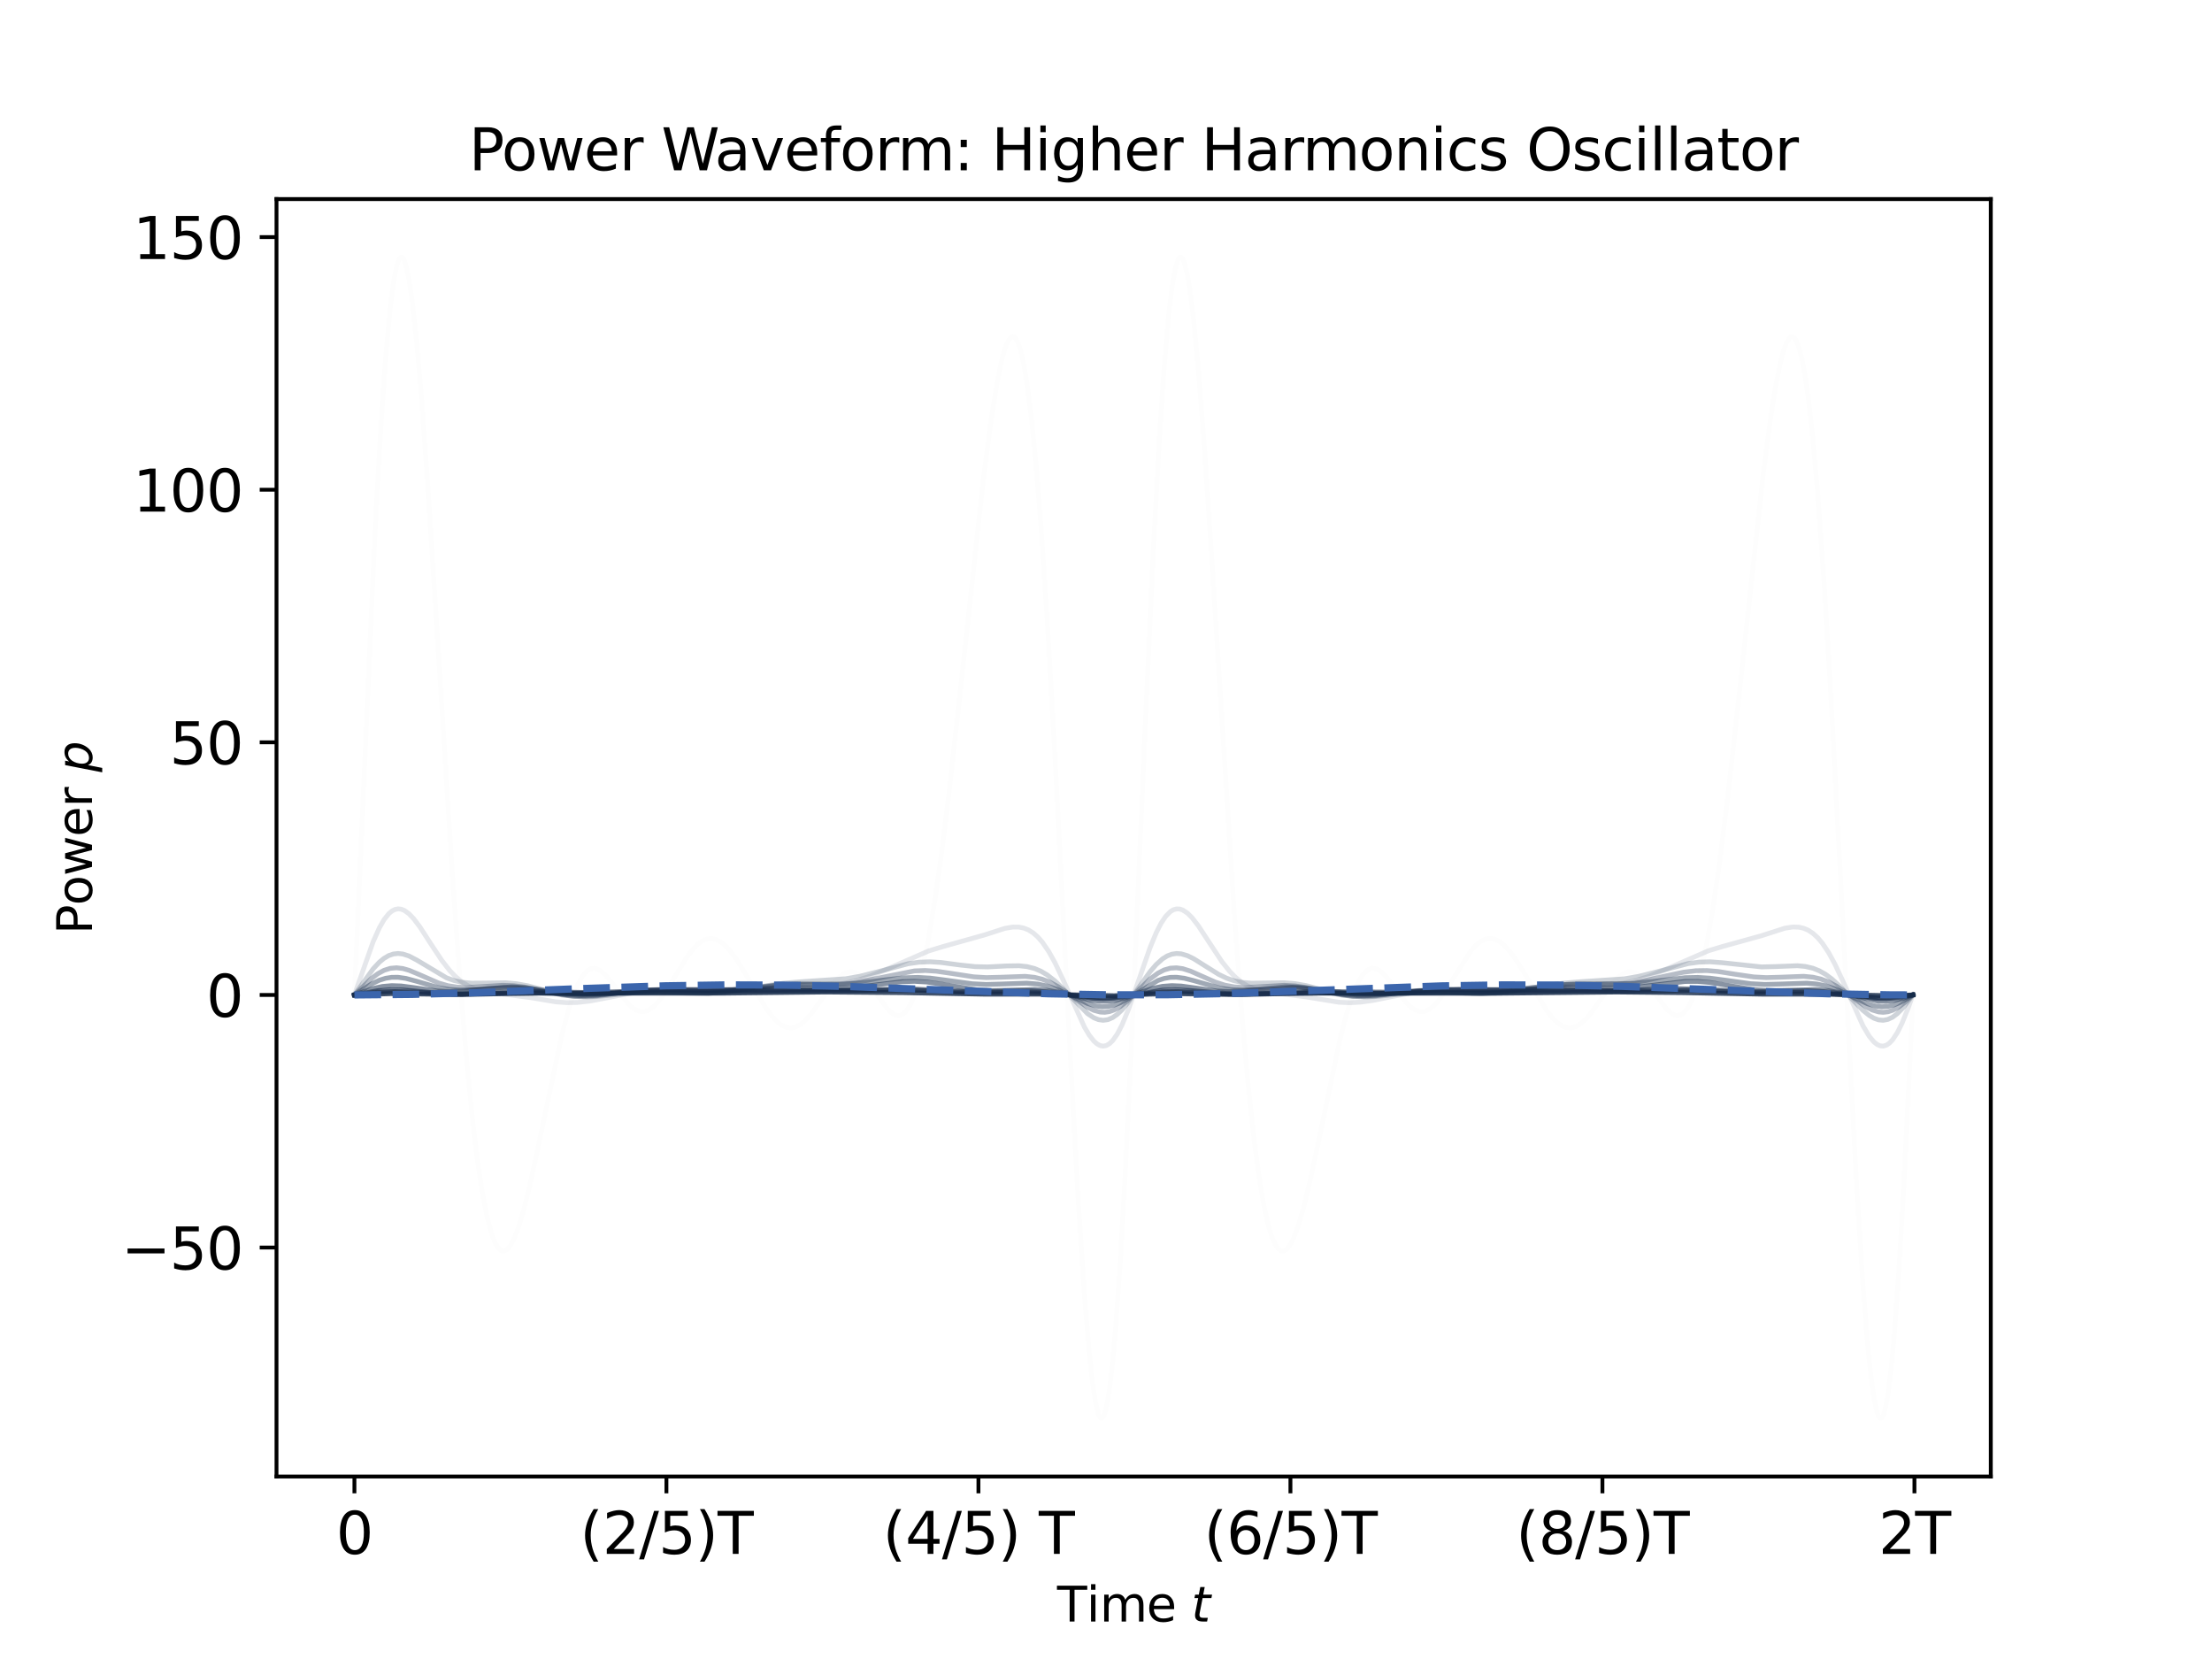 <?xml version="1.0" encoding="utf-8" standalone="no"?>
<!DOCTYPE svg PUBLIC "-//W3C//DTD SVG 1.1//EN"
  "http://www.w3.org/Graphics/SVG/1.1/DTD/svg11.dtd">
<svg xmlns:xlink="http://www.w3.org/1999/xlink" width="460.8pt" height="345.6pt" viewBox="0 0 460.8 345.6" xmlns="http://www.w3.org/2000/svg" version="1.1">
 <defs>
  <style type="text/css">*{stroke-linejoin: round; stroke-linecap: butt}</style>
 </defs>
 <g id="figure_1">
  <g id="patch_1">
   <path d="M 0 345.6 
L 460.8 345.6 
L 460.8 0 
L 0 0 
z
" style="fill: #ffffff"/>
  </g>
  <g id="axes_1">
   <g id="patch_2">
    <path d="M 57.6 307.584 
L 414.72 307.584 
L 414.72 41.472 
L 57.6 41.472 
z
" style="fill: #ffffff"/>
   </g>
   <g id="matplotlib.axis_1">
    <g id="xtick_1">
     <g id="line2d_1">
      <defs>
       <path id="m64aba5e818" d="M 0 0 
L 0 3.5 
" style="stroke: #000000; stroke-width: 0.8"/>
      </defs>
      <g>
       <use xlink:href="#m64aba5e818" x="73.833" y="307.584" style="stroke: #000000; stroke-width: 0.8"/>
      </g>
     </g>
     <g id="text_1">
      <!-- 0 -->
      <g transform="translate(70.015 323.702) scale(0.12 -0.12)">
       <defs>
        <path id="DejaVuSans-30" d="M 2034 4250 
Q 1547 4250 1301 3770 
Q 1056 3291 1056 2328 
Q 1056 1369 1301 889 
Q 1547 409 2034 409 
Q 2525 409 2770 889 
Q 3016 1369 3016 2328 
Q 3016 3291 2770 3770 
Q 2525 4250 2034 4250 
z
M 2034 4750 
Q 2819 4750 3233 4129 
Q 3647 3509 3647 2328 
Q 3647 1150 3233 529 
Q 2819 -91 2034 -91 
Q 1250 -91 836 529 
Q 422 1150 422 2328 
Q 422 3509 836 4129 
Q 1250 4750 2034 4750 
z
" transform="scale(0.016)"/>
       </defs>
       <use xlink:href="#DejaVuSans-30"/>
      </g>
     </g>
    </g>
    <g id="xtick_2">
     <g id="line2d_2">
      <g>
       <use xlink:href="#m64aba5e818" x="138.829" y="307.584" style="stroke: #000000; stroke-width: 0.8"/>
      </g>
     </g>
     <g id="text_2">
      <!-- (2/5)T -->
      <g transform="translate(120.826 323.702) scale(0.12 -0.12)">
       <defs>
        <path id="DejaVuSans-28" d="M 1984 4856 
Q 1566 4138 1362 3434 
Q 1159 2731 1159 2009 
Q 1159 1288 1364 580 
Q 1569 -128 1984 -844 
L 1484 -844 
Q 1016 -109 783 600 
Q 550 1309 550 2009 
Q 550 2706 781 3412 
Q 1013 4119 1484 4856 
L 1984 4856 
z
" transform="scale(0.016)"/>
        <path id="DejaVuSans-32" d="M 1228 531 
L 3431 531 
L 3431 0 
L 469 0 
L 469 531 
Q 828 903 1448 1529 
Q 2069 2156 2228 2338 
Q 2531 2678 2651 2914 
Q 2772 3150 2772 3378 
Q 2772 3750 2511 3984 
Q 2250 4219 1831 4219 
Q 1534 4219 1204 4116 
Q 875 4013 500 3803 
L 500 4441 
Q 881 4594 1212 4672 
Q 1544 4750 1819 4750 
Q 2544 4750 2975 4387 
Q 3406 4025 3406 3419 
Q 3406 3131 3298 2873 
Q 3191 2616 2906 2266 
Q 2828 2175 2409 1742 
Q 1991 1309 1228 531 
z
" transform="scale(0.016)"/>
        <path id="DejaVuSans-2f" d="M 1625 4666 
L 2156 4666 
L 531 -594 
L 0 -594 
L 1625 4666 
z
" transform="scale(0.016)"/>
        <path id="DejaVuSans-35" d="M 691 4666 
L 3169 4666 
L 3169 4134 
L 1269 4134 
L 1269 2991 
Q 1406 3038 1543 3061 
Q 1681 3084 1819 3084 
Q 2600 3084 3056 2656 
Q 3513 2228 3513 1497 
Q 3513 744 3044 326 
Q 2575 -91 1722 -91 
Q 1428 -91 1123 -41 
Q 819 9 494 109 
L 494 744 
Q 775 591 1075 516 
Q 1375 441 1709 441 
Q 2250 441 2565 725 
Q 2881 1009 2881 1497 
Q 2881 1984 2565 2268 
Q 2250 2553 1709 2553 
Q 1456 2553 1204 2497 
Q 953 2441 691 2322 
L 691 4666 
z
" transform="scale(0.016)"/>
        <path id="DejaVuSans-29" d="M 513 4856 
L 1013 4856 
Q 1481 4119 1714 3412 
Q 1947 2706 1947 2009 
Q 1947 1309 1714 600 
Q 1481 -109 1013 -844 
L 513 -844 
Q 928 -128 1133 580 
Q 1338 1288 1338 2009 
Q 1338 2731 1133 3434 
Q 928 4138 513 4856 
z
" transform="scale(0.016)"/>
        <path id="DejaVuSans-54" d="M -19 4666 
L 3928 4666 
L 3928 4134 
L 2272 4134 
L 2272 0 
L 1638 0 
L 1638 4134 
L -19 4134 
L -19 4666 
z
" transform="scale(0.016)"/>
       </defs>
       <use xlink:href="#DejaVuSans-28"/>
       <use xlink:href="#DejaVuSans-32" x="39.014"/>
       <use xlink:href="#DejaVuSans-2f" x="102.637"/>
       <use xlink:href="#DejaVuSans-35" x="136.328"/>
       <use xlink:href="#DejaVuSans-29" x="199.951"/>
       <use xlink:href="#DejaVuSans-54" x="238.965"/>
      </g>
     </g>
    </g>
    <g id="xtick_3">
     <g id="line2d_3">
      <g>
       <use xlink:href="#m64aba5e818" x="203.825" y="307.584" style="stroke: #000000; stroke-width: 0.8"/>
      </g>
     </g>
     <g id="text_3">
      <!-- (4/5) T -->
      <g transform="translate(183.915 323.702) scale(0.12 -0.12)">
       <defs>
        <path id="DejaVuSans-34" d="M 2419 4116 
L 825 1625 
L 2419 1625 
L 2419 4116 
z
M 2253 4666 
L 3047 4666 
L 3047 1625 
L 3713 1625 
L 3713 1100 
L 3047 1100 
L 3047 0 
L 2419 0 
L 2419 1100 
L 313 1100 
L 313 1709 
L 2253 4666 
z
" transform="scale(0.016)"/>
        <path id="DejaVuSans-20" transform="scale(0.016)"/>
       </defs>
       <use xlink:href="#DejaVuSans-28"/>
       <use xlink:href="#DejaVuSans-34" x="39.014"/>
       <use xlink:href="#DejaVuSans-2f" x="102.637"/>
       <use xlink:href="#DejaVuSans-35" x="136.328"/>
       <use xlink:href="#DejaVuSans-29" x="199.951"/>
       <use xlink:href="#DejaVuSans-20" x="238.965"/>
       <use xlink:href="#DejaVuSans-54" x="270.752"/>
      </g>
     </g>
    </g>
    <g id="xtick_4">
     <g id="line2d_4">
      <g>
       <use xlink:href="#m64aba5e818" x="268.82" y="307.584" style="stroke: #000000; stroke-width: 0.8"/>
      </g>
     </g>
     <g id="text_4">
      <!-- (6/5)T -->
      <g transform="translate(250.818 323.702) scale(0.12 -0.12)">
       <defs>
        <path id="DejaVuSans-36" d="M 2113 2584 
Q 1688 2584 1439 2293 
Q 1191 2003 1191 1497 
Q 1191 994 1439 701 
Q 1688 409 2113 409 
Q 2538 409 2786 701 
Q 3034 994 3034 1497 
Q 3034 2003 2786 2293 
Q 2538 2584 2113 2584 
z
M 3366 4563 
L 3366 3988 
Q 3128 4100 2886 4159 
Q 2644 4219 2406 4219 
Q 1781 4219 1451 3797 
Q 1122 3375 1075 2522 
Q 1259 2794 1537 2939 
Q 1816 3084 2150 3084 
Q 2853 3084 3261 2657 
Q 3669 2231 3669 1497 
Q 3669 778 3244 343 
Q 2819 -91 2113 -91 
Q 1303 -91 875 529 
Q 447 1150 447 2328 
Q 447 3434 972 4092 
Q 1497 4750 2381 4750 
Q 2619 4750 2861 4703 
Q 3103 4656 3366 4563 
z
" transform="scale(0.016)"/>
       </defs>
       <use xlink:href="#DejaVuSans-28"/>
       <use xlink:href="#DejaVuSans-36" x="39.014"/>
       <use xlink:href="#DejaVuSans-2f" x="102.637"/>
       <use xlink:href="#DejaVuSans-35" x="136.328"/>
       <use xlink:href="#DejaVuSans-29" x="199.951"/>
       <use xlink:href="#DejaVuSans-54" x="238.965"/>
      </g>
     </g>
    </g>
    <g id="xtick_5">
     <g id="line2d_5">
      <g>
       <use xlink:href="#m64aba5e818" x="333.816" y="307.584" style="stroke: #000000; stroke-width: 0.8"/>
      </g>
     </g>
     <g id="text_5">
      <!-- (8/5)T -->
      <g transform="translate(315.814 323.702) scale(0.12 -0.12)">
       <defs>
        <path id="DejaVuSans-38" d="M 2034 2216 
Q 1584 2216 1326 1975 
Q 1069 1734 1069 1313 
Q 1069 891 1326 650 
Q 1584 409 2034 409 
Q 2484 409 2743 651 
Q 3003 894 3003 1313 
Q 3003 1734 2745 1975 
Q 2488 2216 2034 2216 
z
M 1403 2484 
Q 997 2584 770 2862 
Q 544 3141 544 3541 
Q 544 4100 942 4425 
Q 1341 4750 2034 4750 
Q 2731 4750 3128 4425 
Q 3525 4100 3525 3541 
Q 3525 3141 3298 2862 
Q 3072 2584 2669 2484 
Q 3125 2378 3379 2068 
Q 3634 1759 3634 1313 
Q 3634 634 3220 271 
Q 2806 -91 2034 -91 
Q 1263 -91 848 271 
Q 434 634 434 1313 
Q 434 1759 690 2068 
Q 947 2378 1403 2484 
z
M 1172 3481 
Q 1172 3119 1398 2916 
Q 1625 2713 2034 2713 
Q 2441 2713 2670 2916 
Q 2900 3119 2900 3481 
Q 2900 3844 2670 4047 
Q 2441 4250 2034 4250 
Q 1625 4250 1398 4047 
Q 1172 3844 1172 3481 
z
" transform="scale(0.016)"/>
       </defs>
       <use xlink:href="#DejaVuSans-28"/>
       <use xlink:href="#DejaVuSans-38" x="39.014"/>
       <use xlink:href="#DejaVuSans-2f" x="102.637"/>
       <use xlink:href="#DejaVuSans-35" x="136.328"/>
       <use xlink:href="#DejaVuSans-29" x="199.951"/>
       <use xlink:href="#DejaVuSans-54" x="238.965"/>
      </g>
     </g>
    </g>
    <g id="xtick_6">
     <g id="line2d_6">
      <g>
       <use xlink:href="#m64aba5e818" x="398.812" y="307.584" style="stroke: #000000; stroke-width: 0.8"/>
      </g>
     </g>
     <g id="text_6">
      <!-- 2T -->
      <g transform="translate(391.33 323.702) scale(0.12 -0.12)">
       <use xlink:href="#DejaVuSans-32"/>
       <use xlink:href="#DejaVuSans-54" x="63.623"/>
      </g>
     </g>
    </g>
    <g id="text_7">
     <!-- Time $t$ -->
     <g transform="translate(220.21 337.796) scale(0.1 -0.1)">
      <defs>
       <path id="DejaVuSans-69" d="M 603 3500 
L 1178 3500 
L 1178 0 
L 603 0 
L 603 3500 
z
M 603 4863 
L 1178 4863 
L 1178 4134 
L 603 4134 
L 603 4863 
z
" transform="scale(0.016)"/>
       <path id="DejaVuSans-6d" d="M 3328 2828 
Q 3544 3216 3844 3400 
Q 4144 3584 4550 3584 
Q 5097 3584 5394 3201 
Q 5691 2819 5691 2113 
L 5691 0 
L 5113 0 
L 5113 2094 
Q 5113 2597 4934 2840 
Q 4756 3084 4391 3084 
Q 3944 3084 3684 2787 
Q 3425 2491 3425 1978 
L 3425 0 
L 2847 0 
L 2847 2094 
Q 2847 2600 2669 2842 
Q 2491 3084 2119 3084 
Q 1678 3084 1418 2786 
Q 1159 2488 1159 1978 
L 1159 0 
L 581 0 
L 581 3500 
L 1159 3500 
L 1159 2956 
Q 1356 3278 1631 3431 
Q 1906 3584 2284 3584 
Q 2666 3584 2933 3390 
Q 3200 3197 3328 2828 
z
" transform="scale(0.016)"/>
       <path id="DejaVuSans-65" d="M 3597 1894 
L 3597 1613 
L 953 1613 
Q 991 1019 1311 708 
Q 1631 397 2203 397 
Q 2534 397 2845 478 
Q 3156 559 3463 722 
L 3463 178 
Q 3153 47 2828 -22 
Q 2503 -91 2169 -91 
Q 1331 -91 842 396 
Q 353 884 353 1716 
Q 353 2575 817 3079 
Q 1281 3584 2069 3584 
Q 2775 3584 3186 3129 
Q 3597 2675 3597 1894 
z
M 3022 2063 
Q 3016 2534 2758 2815 
Q 2500 3097 2075 3097 
Q 1594 3097 1305 2825 
Q 1016 2553 972 2059 
L 3022 2063 
z
" transform="scale(0.016)"/>
       <path id="DejaVuSans-Oblique-74" d="M 2706 3500 
L 2619 3053 
L 1472 3053 
L 1100 1153 
Q 1081 1047 1072 975 
Q 1063 903 1063 863 
Q 1063 663 1183 572 
Q 1303 481 1569 481 
L 2150 481 
L 2053 0 
L 1503 0 
Q 991 0 739 200 
Q 488 400 488 806 
Q 488 878 497 964 
Q 506 1050 525 1153 
L 897 3053 
L 409 3053 
L 500 3500 
L 978 3500 
L 1172 4494 
L 1747 4494 
L 1556 3500 
L 2706 3500 
z
" transform="scale(0.016)"/>
      </defs>
      <use xlink:href="#DejaVuSans-54" transform="translate(0 0.016)"/>
      <use xlink:href="#DejaVuSans-69" transform="translate(61.084 0.016)"/>
      <use xlink:href="#DejaVuSans-6d" transform="translate(88.867 0.016)"/>
      <use xlink:href="#DejaVuSans-65" transform="translate(186.279 0.016)"/>
      <use xlink:href="#DejaVuSans-20" transform="translate(247.803 0.016)"/>
      <use xlink:href="#DejaVuSans-Oblique-74" transform="translate(279.59 0.016)"/>
     </g>
    </g>
   </g>
   <g id="matplotlib.axis_2">
    <g id="ytick_1">
     <g id="line2d_7">
      <defs>
       <path id="mc019440935" d="M 0 0 
L -3.5 0 
" style="stroke: #000000; stroke-width: 0.8"/>
      </defs>
      <g>
       <use xlink:href="#mc019440935" x="57.6" y="259.887" style="stroke: #000000; stroke-width: 0.8"/>
      </g>
     </g>
     <g id="text_8">
      <!-- −50 -->
      <g transform="translate(25.274 264.446) scale(0.12 -0.12)">
       <defs>
        <path id="DejaVuSans-2212" d="M 678 2272 
L 4684 2272 
L 4684 1741 
L 678 1741 
L 678 2272 
z
" transform="scale(0.016)"/>
       </defs>
       <use xlink:href="#DejaVuSans-2212"/>
       <use xlink:href="#DejaVuSans-35" x="83.789"/>
       <use xlink:href="#DejaVuSans-30" x="147.412"/>
      </g>
     </g>
    </g>
    <g id="ytick_2">
     <g id="line2d_8">
      <g>
       <use xlink:href="#mc019440935" x="57.6" y="207.263" style="stroke: #000000; stroke-width: 0.8"/>
      </g>
     </g>
     <g id="text_9">
      <!-- 0 -->
      <g transform="translate(42.965 211.822) scale(0.12 -0.12)">
       <use xlink:href="#DejaVuSans-30"/>
      </g>
     </g>
    </g>
    <g id="ytick_3">
     <g id="line2d_9">
      <g>
       <use xlink:href="#mc019440935" x="57.6" y="154.639" style="stroke: #000000; stroke-width: 0.8"/>
      </g>
     </g>
     <g id="text_10">
      <!-- 50 -->
      <g transform="translate(35.33 159.198) scale(0.12 -0.12)">
       <use xlink:href="#DejaVuSans-35"/>
       <use xlink:href="#DejaVuSans-30" x="63.623"/>
      </g>
     </g>
    </g>
    <g id="ytick_4">
     <g id="line2d_10">
      <g>
       <use xlink:href="#mc019440935" x="57.6" y="102.016" style="stroke: #000000; stroke-width: 0.8"/>
      </g>
     </g>
     <g id="text_11">
      <!-- 100 -->
      <g transform="translate(27.695 106.575) scale(0.12 -0.12)">
       <defs>
        <path id="DejaVuSans-31" d="M 794 531 
L 1825 531 
L 1825 4091 
L 703 3866 
L 703 4441 
L 1819 4666 
L 2450 4666 
L 2450 531 
L 3481 531 
L 3481 0 
L 794 0 
L 794 531 
z
" transform="scale(0.016)"/>
       </defs>
       <use xlink:href="#DejaVuSans-31"/>
       <use xlink:href="#DejaVuSans-30" x="63.623"/>
       <use xlink:href="#DejaVuSans-30" x="127.246"/>
      </g>
     </g>
    </g>
    <g id="ytick_5">
     <g id="line2d_11">
      <g>
       <use xlink:href="#mc019440935" x="57.6" y="49.392" style="stroke: #000000; stroke-width: 0.8"/>
      </g>
     </g>
     <g id="text_12">
      <!-- 150 -->
      <g transform="translate(27.695 53.951) scale(0.12 -0.12)">
       <use xlink:href="#DejaVuSans-31"/>
       <use xlink:href="#DejaVuSans-35" x="63.623"/>
       <use xlink:href="#DejaVuSans-30" x="127.246"/>
      </g>
     </g>
    </g>
    <g id="text_13">
     <!-- Power $p$ -->
     <g transform="translate(19.174 194.628) rotate(-90) scale(0.1 -0.1)">
      <defs>
       <path id="DejaVuSans-50" d="M 1259 4147 
L 1259 2394 
L 2053 2394 
Q 2494 2394 2734 2622 
Q 2975 2850 2975 3272 
Q 2975 3691 2734 3919 
Q 2494 4147 2053 4147 
L 1259 4147 
z
M 628 4666 
L 2053 4666 
Q 2838 4666 3239 4311 
Q 3641 3956 3641 3272 
Q 3641 2581 3239 2228 
Q 2838 1875 2053 1875 
L 1259 1875 
L 1259 0 
L 628 0 
L 628 4666 
z
" transform="scale(0.016)"/>
       <path id="DejaVuSans-6f" d="M 1959 3097 
Q 1497 3097 1228 2736 
Q 959 2375 959 1747 
Q 959 1119 1226 758 
Q 1494 397 1959 397 
Q 2419 397 2687 759 
Q 2956 1122 2956 1747 
Q 2956 2369 2687 2733 
Q 2419 3097 1959 3097 
z
M 1959 3584 
Q 2709 3584 3137 3096 
Q 3566 2609 3566 1747 
Q 3566 888 3137 398 
Q 2709 -91 1959 -91 
Q 1206 -91 779 398 
Q 353 888 353 1747 
Q 353 2609 779 3096 
Q 1206 3584 1959 3584 
z
" transform="scale(0.016)"/>
       <path id="DejaVuSans-77" d="M 269 3500 
L 844 3500 
L 1563 769 
L 2278 3500 
L 2956 3500 
L 3675 769 
L 4391 3500 
L 4966 3500 
L 4050 0 
L 3372 0 
L 2619 2869 
L 1863 0 
L 1184 0 
L 269 3500 
z
" transform="scale(0.016)"/>
       <path id="DejaVuSans-72" d="M 2631 2963 
Q 2534 3019 2420 3045 
Q 2306 3072 2169 3072 
Q 1681 3072 1420 2755 
Q 1159 2438 1159 1844 
L 1159 0 
L 581 0 
L 581 3500 
L 1159 3500 
L 1159 2956 
Q 1341 3275 1631 3429 
Q 1922 3584 2338 3584 
Q 2397 3584 2469 3576 
Q 2541 3569 2628 3553 
L 2631 2963 
z
" transform="scale(0.016)"/>
       <path id="DejaVuSans-Oblique-70" d="M 3175 2156 
Q 3175 2616 2975 2859 
Q 2775 3103 2400 3103 
Q 2144 3103 1911 2972 
Q 1678 2841 1497 2591 
Q 1319 2344 1212 1994 
Q 1106 1644 1106 1300 
Q 1106 863 1306 627 
Q 1506 391 1875 391 
Q 2147 391 2380 519 
Q 2613 647 2778 891 
Q 2956 1147 3065 1494 
Q 3175 1841 3175 2156 
z
M 1394 2969 
Q 1625 3272 1939 3428 
Q 2253 3584 2638 3584 
Q 3175 3584 3472 3232 
Q 3769 2881 3769 2247 
Q 3769 1728 3584 1258 
Q 3400 788 3053 416 
Q 2822 169 2531 39 
Q 2241 -91 1919 -91 
Q 1547 -91 1294 64 
Q 1041 219 916 525 
L 556 -1331 
L -19 -1331 
L 922 3500 
L 1497 3500 
L 1394 2969 
z
" transform="scale(0.016)"/>
      </defs>
      <use xlink:href="#DejaVuSans-50" transform="translate(0 0.094)"/>
      <use xlink:href="#DejaVuSans-6f" transform="translate(60.303 0.094)"/>
      <use xlink:href="#DejaVuSans-77" transform="translate(121.484 0.094)"/>
      <use xlink:href="#DejaVuSans-65" transform="translate(203.271 0.094)"/>
      <use xlink:href="#DejaVuSans-72" transform="translate(264.795 0.094)"/>
      <use xlink:href="#DejaVuSans-20" transform="translate(305.908 0.094)"/>
      <use xlink:href="#DejaVuSans-Oblique-70" transform="translate(337.695 0.094)"/>
     </g>
    </g>
   </g>
   <g id="line2d_12">
    <path d="M 73.833 207.263 
L 81.307 206.998 
L 87.157 207.068 
L 96.256 207.192 
L 104.381 207.011 
L 112.83 206.891 
L 150.203 206.902 
L 171.977 206.658 
L 188.226 206.791 
L 204.799 207.1 
L 217.799 207.112 
L 232.098 207.429 
L 239.247 207.116 
L 244.772 206.994 
L 251.597 207.121 
L 258.746 207.19 
L 267.196 206.998 
L 275.32 206.892 
L 311.393 206.919 
L 336.741 206.662 
L 350.715 206.795 
L 366.964 207.101 
L 380.288 207.117 
L 394.263 207.433 
L 398.487 207.263 
L 398.487 207.263 
" clip-path="url(#pdb0ea82c2c)" style="fill: none; stroke: #172c4b; stroke-opacity: 0.81; stroke-linecap: square"/>
   </g>
   <g id="line2d_13">
    <path d="M 73.833 207.263 
L 79.032 206.678 
L 82.282 206.567 
L 85.857 206.689 
L 94.631 207.101 
L 99.506 207.019 
L 109.255 206.785 
L 115.755 206.947 
L 122.255 207.042 
L 128.429 206.873 
L 137.204 206.632 
L 185.626 206.278 
L 190.825 206.297 
L 197 206.566 
L 203.825 206.807 
L 210.649 206.767 
L 216.174 206.823 
L 220.398 207.099 
L 228.848 207.773 
L 231.773 207.712 
L 235.023 207.407 
L 242.172 206.627 
L 245.422 206.576 
L 249.647 206.78 
L 255.821 207.086 
L 260.371 207.063 
L 273.37 206.81 
L 287.019 207 
L 304.243 206.651 
L 313.668 206.64 
L 328.617 206.429 
L 339.991 206.482 
L 353.315 206.301 
L 359.815 206.591 
L 366.314 206.809 
L 373.464 206.763 
L 378.664 206.829 
L 382.888 207.114 
L 391.013 207.769 
L 393.938 207.722 
L 397.187 207.426 
L 398.487 207.263 
L 398.487 207.263 
" clip-path="url(#pdb0ea82c2c)" style="fill: none; stroke: #172c4b; stroke-opacity: 0.71; stroke-linecap: square"/>
   </g>
   <g id="line2d_14">
    <path d="M 73.833 207.263 
L 78.707 206.38 
L 81.307 206.18 
L 83.907 206.224 
L 87.482 206.549 
L 92.682 207.021 
L 96.256 207.097 
L 100.481 206.941 
L 109.255 206.545 
L 114.13 206.609 
L 123.23 206.782 
L 128.429 206.6 
L 139.154 206.156 
L 146.628 206.169 
L 176.851 206.275 
L 189.525 206.005 
L 194.725 206.241 
L 201.875 206.564 
L 206.749 206.527 
L 214.874 206.411 
L 218.124 206.621 
L 221.698 207.095 
L 227.548 207.94 
L 229.823 208.04 
L 232.098 207.923 
L 234.698 207.547 
L 242.172 206.261 
L 244.772 206.172 
L 247.697 206.334 
L 257.121 207.094 
L 261.021 207.03 
L 274.02 206.552 
L 288.969 206.684 
L 303.918 206.141 
L 327.967 206.251 
L 336.741 206.329 
L 343.566 206.117 
L 350.065 205.979 
L 354.94 206.123 
L 365.664 206.576 
L 371.189 206.464 
L 376.714 206.398 
L 379.963 206.575 
L 383.213 206.97 
L 390.688 207.999 
L 392.963 208.023 
L 395.237 207.83 
L 398.162 207.329 
L 398.487 207.263 
L 398.487 207.263 
" clip-path="url(#pdb0ea82c2c)" style="fill: none; stroke: #172c4b; stroke-opacity: 0.61; stroke-linecap: square"/>
   </g>
   <g id="line2d_15">
    <path d="M 73.833 207.263 
L 77.732 205.921 
L 79.682 205.496 
L 81.632 205.326 
L 83.582 205.395 
L 86.182 205.738 
L 91.057 206.445 
L 93.656 206.573 
L 96.581 206.465 
L 101.456 205.979 
L 105.031 205.739 
L 107.631 205.784 
L 110.23 206.041 
L 114.455 206.731 
L 118.03 207.241 
L 120.63 207.408 
L 123.555 207.354 
L 127.129 207.028 
L 134.929 206.217 
L 138.504 206.117 
L 143.378 206.24 
L 148.903 206.337 
L 153.453 206.166 
L 162.227 205.747 
L 166.777 205.83 
L 173.601 205.986 
L 177.176 205.8 
L 181.076 205.35 
L 187.901 204.506 
L 190.5 204.428 
L 193.1 204.578 
L 196.025 204.992 
L 203.5 206.208 
L 206.424 206.359 
L 209.999 206.276 
L 215.524 206.126 
L 218.124 206.309 
L 220.398 206.677 
L 223.323 207.387 
L 227.223 208.342 
L 229.173 208.585 
L 230.798 208.582 
L 232.423 208.372 
L 234.373 207.876 
L 237.297 206.843 
L 240.222 205.877 
L 242.172 205.472 
L 244.122 205.323 
L 246.072 205.41 
L 248.672 205.765 
L 253.546 206.459 
L 256.146 206.574 
L 259.071 206.453 
L 269.145 205.746 
L 271.745 205.94 
L 274.995 206.422 
L 280.195 207.224 
L 282.795 207.404 
L 285.394 207.38 
L 288.644 207.119 
L 298.394 206.161 
L 301.968 206.127 
L 314.318 206.244 
L 326.342 205.753 
L 338.691 205.864 
L 342.266 205.501 
L 351.04 204.459 
L 353.64 204.45 
L 356.24 204.671 
L 359.49 205.198 
L 365.014 206.123 
L 367.939 206.341 
L 371.189 206.324 
L 378.339 206.143 
L 380.938 206.371 
L 383.538 206.853 
L 391.338 208.574 
L 392.963 208.591 
L 394.588 208.402 
L 396.537 207.926 
L 398.487 207.263 
L 398.487 207.263 
" clip-path="url(#pdb0ea82c2c)" style="fill: none; stroke: #172c4b; stroke-opacity: 0.51; stroke-linecap: square"/>
   </g>
   <g id="line2d_16">
    <path d="M 73.833 207.263 
L 77.408 204.967 
L 79.032 204.197 
L 80.332 203.791 
L 81.632 203.591 
L 82.932 203.588 
L 84.557 203.818 
L 86.832 204.431 
L 91.382 205.757 
L 93.656 206.132 
L 95.931 206.252 
L 98.531 206.14 
L 106.656 205.58 
L 109.255 205.724 
L 112.505 206.155 
L 118.355 207.006 
L 121.28 207.17 
L 124.205 207.111 
L 129.404 206.723 
L 133.629 206.51 
L 137.204 206.558 
L 147.603 206.923 
L 150.853 206.696 
L 155.078 206.155 
L 162.227 205.199 
L 165.802 204.984 
L 170.027 204.989 
L 175.876 204.998 
L 179.451 204.749 
L 184.326 204.132 
L 188.55 203.678 
L 191.15 203.609 
L 193.75 203.754 
L 197 204.178 
L 202.525 204.938 
L 205.449 205.079 
L 208.699 204.99 
L 213.899 204.811 
L 216.174 204.999 
L 218.124 205.401 
L 220.074 206.047 
L 222.348 207.062 
L 226.573 209.049 
L 228.198 209.539 
L 229.498 209.717 
L 230.798 209.668 
L 232.098 209.383 
L 233.398 208.877 
L 235.023 207.993 
L 241.197 204.261 
L 242.497 203.831 
L 243.797 203.605 
L 245.097 203.578 
L 246.722 203.786 
L 248.672 204.282 
L 254.196 205.859 
L 256.471 206.179 
L 258.746 206.248 
L 261.671 206.071 
L 267.846 205.584 
L 270.445 205.635 
L 273.37 205.935 
L 282.47 207.135 
L 285.394 207.157 
L 289.294 206.92 
L 295.469 206.521 
L 299.044 206.54 
L 305.218 206.879 
L 308.793 206.951 
L 312.043 206.799 
L 315.617 206.407 
L 326.342 205.062 
L 329.917 204.961 
L 340.316 204.879 
L 344.216 204.462 
L 351.04 203.668 
L 353.64 203.612 
L 356.24 203.77 
L 359.49 204.203 
L 364.689 204.924 
L 367.614 205.077 
L 370.864 204.998 
L 376.389 204.816 
L 378.339 204.976 
L 380.288 205.358 
L 382.238 205.984 
L 384.513 206.983 
L 389.063 209.109 
L 390.688 209.573 
L 391.988 209.723 
L 393.288 209.645 
L 394.588 209.332 
L 395.887 208.8 
L 397.512 207.892 
L 398.487 207.263 
L 398.487 207.263 
" clip-path="url(#pdb0ea82c2c)" style="fill: none; stroke: #172c4b; stroke-opacity: 0.41; stroke-linecap: square"/>
   </g>
   <g id="line2d_17">
    <path d="M 73.833 207.263 
L 77.408 203.818 
L 78.707 202.843 
L 80.007 202.133 
L 81.307 201.721 
L 82.607 201.607 
L 83.907 201.76 
L 85.207 202.128 
L 87.157 202.938 
L 91.382 204.784 
L 93.331 205.343 
L 95.281 205.642 
L 97.231 205.711 
L 99.831 205.572 
L 104.706 205.26 
L 106.981 205.34 
L 109.255 205.625 
L 112.18 206.228 
L 117.055 207.274 
L 119.655 207.566 
L 121.93 207.601 
L 124.53 207.422 
L 128.754 206.868 
L 133.304 206.34 
L 136.554 206.199 
L 140.129 206.281 
L 147.603 206.53 
L 150.853 206.377 
L 155.078 205.934 
L 161.902 205.186 
L 165.477 205.044 
L 171.327 205.107 
L 174.901 205.018 
L 177.826 204.722 
L 180.751 204.209 
L 190.5 202.256 
L 192.775 202.174 
L 195.05 202.319 
L 197.975 202.746 
L 202.85 203.495 
L 205.449 203.65 
L 208.374 203.579 
L 213.574 203.391 
L 215.524 203.598 
L 217.149 204 
L 218.774 204.647 
L 220.398 205.539 
L 222.348 206.87 
L 226.573 209.849 
L 227.873 210.474 
L 229.173 210.825 
L 230.148 210.877 
L 231.123 210.733 
L 232.098 210.392 
L 233.398 209.651 
L 234.698 208.634 
L 236.647 206.777 
L 239.572 203.956 
L 241.197 202.738 
L 242.497 202.065 
L 243.797 201.691 
L 245.097 201.612 
L 246.397 201.795 
L 248.022 202.309 
L 250.297 203.318 
L 253.221 204.606 
L 255.171 205.228 
L 257.121 205.591 
L 259.071 205.712 
L 261.671 205.61 
L 267.521 205.26 
L 269.795 205.384 
L 272.395 205.772 
L 276.295 206.648 
L 279.545 207.3 
L 281.82 207.556 
L 284.094 207.605 
L 286.694 207.439 
L 290.919 206.891 
L 295.469 206.353 
L 298.719 206.201 
L 302.293 206.274 
L 310.093 206.527 
L 313.668 206.338 
L 318.217 205.832 
L 324.067 205.198 
L 327.642 205.046 
L 332.841 205.1 
L 336.741 205.046 
L 339.666 204.787 
L 342.591 204.307 
L 346.816 203.352 
L 350.715 202.527 
L 353.315 202.219 
L 355.59 202.187 
L 357.865 202.375 
L 361.44 202.945 
L 365.339 203.511 
L 367.939 203.652 
L 370.864 203.57 
L 375.739 203.384 
L 377.689 203.571 
L 379.313 203.949 
L 380.938 204.571 
L 382.563 205.44 
L 384.513 206.751 
L 388.738 209.756 
L 390.038 210.409 
L 391.338 210.798 
L 392.313 210.882 
L 393.288 210.771 
L 394.263 210.462 
L 395.562 209.76 
L 396.862 208.773 
L 398.487 207.263 
L 398.487 207.263 
" clip-path="url(#pdb0ea82c2c)" style="fill: none; stroke: #172c4b; stroke-opacity: 0.31; stroke-linecap: square"/>
   </g>
   <g id="line2d_18">
    <path d="M 73.833 207.263 
L 77.732 201.829 
L 79.032 200.437 
L 80.007 199.635 
L 80.982 199.065 
L 81.957 198.732 
L 82.932 198.628 
L 83.907 198.735 
L 85.207 199.155 
L 86.832 200.004 
L 93.007 203.694 
L 94.631 204.275 
L 96.256 204.631 
L 98.206 204.811 
L 100.806 204.791 
L 105.356 204.728 
L 107.631 204.935 
L 109.905 205.35 
L 113.155 206.193 
L 117.055 207.174 
L 119.33 207.535 
L 121.605 207.68 
L 124.205 207.606 
L 128.104 207.217 
L 132.979 206.762 
L 136.229 206.681 
L 140.454 206.822 
L 145.653 206.972 
L 148.903 206.841 
L 152.478 206.462 
L 157.677 205.643 
L 163.202 204.83 
L 167.102 204.499 
L 176.201 203.891 
L 179.126 203.377 
L 182.376 202.564 
L 189.2 200.76 
L 191.475 200.439 
L 193.75 200.359 
L 196.025 200.502 
L 199.925 201.022 
L 203.175 201.368 
L 205.774 201.424 
L 209.674 201.225 
L 212.274 201.184 
L 213.899 201.352 
L 215.524 201.762 
L 216.824 202.309 
L 218.124 203.073 
L 219.749 204.333 
L 221.373 205.885 
L 226.573 211.17 
L 227.873 212.026 
L 228.848 212.413 
L 229.823 212.547 
L 230.798 212.407 
L 231.773 211.99 
L 232.748 211.305 
L 233.723 210.376 
L 235.023 208.825 
L 236.972 206.086 
L 239.572 202.433 
L 240.872 200.919 
L 242.172 199.753 
L 243.147 199.143 
L 244.122 198.771 
L 245.097 198.63 
L 246.072 198.703 
L 247.372 199.087 
L 248.672 199.721 
L 250.947 201.154 
L 253.871 202.979 
L 255.496 203.762 
L 257.121 204.32 
L 258.746 204.655 
L 260.696 204.817 
L 263.621 204.772 
L 267.521 204.721 
L 269.795 204.913 
L 272.07 205.315 
L 275.32 206.148 
L 279.545 207.207 
L 281.82 207.552 
L 284.094 207.682 
L 286.694 207.594 
L 290.594 207.199 
L 295.469 206.753 
L 298.719 206.683 
L 303.268 206.845 
L 308.143 206.971 
L 311.393 206.829 
L 314.968 206.44 
L 320.492 205.561 
L 325.692 204.811 
L 329.592 204.49 
L 338.366 203.913 
L 341.291 203.411 
L 344.541 202.609 
L 351.69 200.73 
L 353.965 200.425 
L 356.24 200.362 
L 358.84 200.555 
L 366.964 201.426 
L 369.889 201.354 
L 374.439 201.178 
L 376.064 201.326 
L 377.689 201.708 
L 378.989 202.229 
L 380.288 202.966 
L 381.588 203.921 
L 383.213 205.394 
L 385.813 208.149 
L 388.088 210.477 
L 389.388 211.532 
L 390.363 212.107 
L 391.338 212.454 
L 392.313 212.543 
L 393.288 212.357 
L 394.263 211.894 
L 395.237 211.166 
L 396.537 209.831 
L 398.162 207.723 
L 398.487 207.263 
L 398.487 207.263 
" clip-path="url(#pdb0ea82c2c)" style="fill: none; stroke: #172c4b; stroke-opacity: 0.21; stroke-linecap: square"/>
   </g>
   <g id="line2d_19">
    <path d="M 73.833 207.263 
L 77.732 196.178 
L 79.032 193.276 
L 80.007 191.579 
L 80.982 190.346 
L 81.632 189.793 
L 82.282 189.455 
L 82.932 189.328 
L 83.582 189.401 
L 84.232 189.661 
L 85.207 190.366 
L 86.182 191.388 
L 87.482 193.114 
L 89.757 196.632 
L 92.032 200.068 
L 93.656 202.148 
L 94.956 203.507 
L 96.256 204.581 
L 97.556 205.389 
L 98.856 205.967 
L 100.481 206.437 
L 102.431 206.761 
L 110.88 207.875 
L 115.755 208.698 
L 118.03 208.868 
L 120.305 208.825 
L 122.905 208.533 
L 126.479 207.857 
L 132.654 206.645 
L 135.904 206.239 
L 139.154 206.052 
L 143.378 206.05 
L 150.528 206.057 
L 156.053 205.777 
L 162.552 205.474 
L 173.601 205.17 
L 176.201 204.78 
L 178.801 204.16 
L 181.401 203.302 
L 184.326 202.092 
L 193.425 198.108 
L 196.35 197.216 
L 205.124 194.755 
L 209.349 193.391 
L 210.974 193.117 
L 212.274 193.129 
L 213.249 193.323 
L 214.224 193.71 
L 215.199 194.319 
L 216.174 195.172 
L 217.149 196.285 
L 218.449 198.177 
L 219.749 200.511 
L 221.373 203.931 
L 225.923 213.987 
L 226.898 215.624 
L 227.873 216.874 
L 228.523 217.454 
L 229.173 217.811 
L 229.823 217.929 
L 230.473 217.802 
L 231.123 217.424 
L 231.773 216.799 
L 232.748 215.415 
L 233.723 213.542 
L 235.023 210.416 
L 236.647 205.841 
L 239.572 197.424 
L 240.872 194.286 
L 241.847 192.372 
L 242.822 190.903 
L 243.797 189.911 
L 244.447 189.52 
L 245.097 189.34 
L 245.747 189.364 
L 246.397 189.58 
L 247.372 190.225 
L 248.347 191.199 
L 249.647 192.881 
L 251.597 195.86 
L 254.521 200.293 
L 256.146 202.334 
L 257.446 203.656 
L 258.746 204.696 
L 260.046 205.473 
L 261.346 206.025 
L 262.971 206.472 
L 265.246 206.818 
L 272.07 207.668 
L 278.895 208.781 
L 281.17 208.878 
L 283.445 208.76 
L 286.044 208.4 
L 290.269 207.546 
L 295.144 206.619 
L 298.394 206.224 
L 301.643 206.047 
L 306.193 206.058 
L 312.693 206.062 
L 318.217 205.787 
L 325.042 205.471 
L 335.766 205.188 
L 338.366 204.811 
L 340.966 204.206 
L 343.566 203.362 
L 346.491 202.165 
L 355.915 198.053 
L 358.84 197.172 
L 366.964 194.922 
L 371.839 193.353 
L 373.464 193.105 
L 374.764 193.149 
L 375.739 193.373 
L 376.714 193.796 
L 377.689 194.444 
L 378.664 195.339 
L 379.638 196.496 
L 380.938 198.446 
L 382.238 200.831 
L 383.863 204.296 
L 388.088 213.683 
L 389.388 215.862 
L 390.363 217.039 
L 391.013 217.565 
L 391.663 217.863 
L 392.313 217.921 
L 392.963 217.731 
L 393.613 217.291 
L 394.263 216.605 
L 395.237 215.135 
L 396.212 213.187 
L 397.512 209.985 
L 398.487 207.263 
L 398.487 207.263 
" clip-path="url(#pdb0ea82c2c)" style="fill: none; stroke: #172c4b; stroke-opacity: 0.11; stroke-linecap: square"/>
   </g>
   <g id="line2d_20">
    <path d="M 73.833 207.263 
L 78.057 112.043 
L 79.357 88.634 
L 80.332 74.571 
L 81.307 63.95 
L 81.957 58.903 
L 82.607 55.523 
L 82.932 54.458 
L 83.257 53.808 
L 83.582 53.568 
L 83.907 53.731 
L 84.232 54.289 
L 84.557 55.234 
L 85.207 58.236 
L 85.857 62.636 
L 86.832 71.591 
L 87.807 82.957 
L 89.107 100.984 
L 91.057 131.672 
L 94.306 183.263 
L 95.931 205.757 
L 97.231 221.203 
L 98.531 234.096 
L 99.506 242.028 
L 100.481 248.476 
L 101.456 253.478 
L 102.431 257.096 
L 103.081 258.777 
L 103.731 259.905 
L 104.381 260.508 
L 104.706 260.622 
L 105.031 260.615 
L 105.681 260.259 
L 106.331 259.47 
L 106.981 258.282 
L 107.956 255.824 
L 108.931 252.658 
L 110.23 247.544 
L 111.855 240.133 
L 117.055 215.516 
L 118.355 210.655 
L 119.33 207.64 
L 120.305 205.227 
L 121.28 203.447 
L 121.93 202.614 
L 122.58 202.056 
L 123.23 201.762 
L 123.88 201.714 
L 124.53 201.893 
L 125.179 202.27 
L 126.154 203.146 
L 127.454 204.717 
L 130.704 208.946 
L 131.679 209.866 
L 132.654 210.482 
L 133.304 210.699 
L 133.954 210.752 
L 134.604 210.638 
L 135.254 210.359 
L 136.229 209.646 
L 137.204 208.614 
L 138.504 206.84 
L 140.454 203.669 
L 143.053 199.456 
L 144.353 197.739 
L 145.328 196.731 
L 146.303 196.005 
L 147.278 195.588 
L 148.253 195.49 
L 149.228 195.712 
L 150.203 196.242 
L 151.178 197.06 
L 152.153 198.136 
L 153.453 199.905 
L 155.078 202.508 
L 159.627 210.132 
L 160.927 211.846 
L 161.902 212.859 
L 162.877 213.597 
L 163.852 214.03 
L 164.827 214.14 
L 165.802 213.925 
L 166.777 213.394 
L 167.752 212.574 
L 169.052 211.105 
L 170.677 208.868 
L 173.276 205.201 
L 174.576 203.745 
L 175.551 202.965 
L 176.526 202.514 
L 177.176 202.414 
L 177.826 202.48 
L 178.476 202.711 
L 179.451 203.354 
L 180.426 204.311 
L 181.726 205.951 
L 184.976 210.305 
L 185.951 211.154 
L 186.601 211.477 
L 187.251 211.563 
L 187.901 211.376 
L 188.55 210.884 
L 189.2 210.06 
L 189.85 208.882 
L 190.5 207.332 
L 191.475 204.28 
L 192.45 200.341 
L 193.425 195.518 
L 194.725 187.769 
L 196.025 178.637 
L 197.65 165.577 
L 199.925 145.117 
L 204.799 100.263 
L 206.424 87.739 
L 207.724 79.612 
L 208.699 74.946 
L 209.349 72.636 
L 209.999 71.038 
L 210.649 70.215 
L 210.974 70.111 
L 211.299 70.222 
L 211.624 70.554 
L 211.949 71.114 
L 212.599 72.937 
L 213.249 75.731 
L 213.899 79.527 
L 214.874 87.137 
L 215.849 97.052 
L 216.824 109.208 
L 218.124 128.629 
L 219.749 157.159 
L 222.673 214.355 
L 224.623 250.215 
L 225.923 270.051 
L 226.898 281.733 
L 227.548 287.696 
L 228.198 292.043 
L 228.848 294.666 
L 229.173 295.306 
L 229.498 295.488 
L 229.823 295.208 
L 230.148 294.462 
L 230.473 293.251 
L 231.123 289.439 
L 231.773 283.809 
L 232.423 276.435 
L 233.398 262.343 
L 234.373 245.062 
L 235.673 218.164 
L 238.272 158.072 
L 240.222 115.289 
L 241.522 91.287 
L 242.497 76.685 
L 243.472 65.469 
L 244.122 60.009 
L 244.772 56.211 
L 245.422 54.082 
L 245.747 53.637 
L 246.072 53.599 
L 246.397 53.961 
L 246.722 54.714 
L 247.372 57.35 
L 248.022 61.412 
L 248.672 66.782 
L 249.647 77.004 
L 250.947 93.906 
L 252.571 118.56 
L 257.121 190.342 
L 258.746 211.836 
L 260.046 226.345 
L 261.346 238.249 
L 262.321 245.436 
L 263.296 251.155 
L 264.271 255.455 
L 264.921 257.569 
L 265.571 259.11 
L 266.221 260.104 
L 266.871 260.58 
L 267.196 260.633 
L 267.521 260.568 
L 268.17 260.101 
L 268.82 259.209 
L 269.47 257.926 
L 270.445 255.342 
L 271.42 252.07 
L 272.72 246.846 
L 274.345 239.35 
L 279.22 216.183 
L 280.52 211.213 
L 281.82 207.195 
L 282.795 204.886 
L 283.769 203.213 
L 284.419 202.449 
L 285.069 201.958 
L 285.719 201.727 
L 286.369 201.739 
L 287.019 201.97 
L 287.669 202.393 
L 288.644 203.321 
L 289.944 204.933 
L 292.869 208.768 
L 293.844 209.732 
L 294.819 210.402 
L 295.794 210.728 
L 296.444 210.74 
L 297.094 210.584 
L 298.069 210.045 
L 299.044 209.167 
L 300.018 207.995 
L 301.318 206.087 
L 306.518 197.932 
L 307.493 196.88 
L 308.468 196.105 
L 309.443 195.635 
L 310.418 195.484 
L 311.393 195.653 
L 312.368 196.133 
L 313.343 196.905 
L 314.318 197.94 
L 315.617 199.666 
L 317.242 202.234 
L 322.117 210.366 
L 323.417 212.032 
L 324.392 213.002 
L 325.367 213.691 
L 326.342 214.071 
L 327.317 214.127 
L 328.292 213.858 
L 329.267 213.277 
L 330.242 212.412 
L 331.541 210.897 
L 333.491 208.156 
L 335.766 204.998 
L 337.066 203.594 
L 338.041 202.866 
L 339.016 202.473 
L 339.666 202.415 
L 340.316 202.522 
L 340.966 202.795 
L 341.941 203.493 
L 342.916 204.496 
L 344.216 206.176 
L 347.141 210.129 
L 348.115 211.04 
L 348.765 211.417 
L 349.415 211.566 
L 350.065 211.45 
L 350.715 211.037 
L 351.365 210.299 
L 352.015 209.211 
L 352.665 207.755 
L 353.64 204.85 
L 354.615 201.059 
L 355.59 196.382 
L 356.89 188.816 
L 358.19 179.848 
L 359.815 166.953 
L 362.09 146.634 
L 367.289 98.916 
L 368.914 86.619 
L 369.889 80.517 
L 370.864 75.628 
L 371.514 73.149 
L 372.164 71.368 
L 372.814 70.345 
L 373.139 70.136 
L 373.464 70.139 
L 373.789 70.36 
L 374.114 70.805 
L 374.764 72.392 
L 375.414 74.94 
L 376.064 78.483 
L 376.714 83.043 
L 377.689 91.808 
L 378.664 102.857 
L 379.963 120.944 
L 381.263 142.39 
L 383.213 179.036 
L 386.788 247.457 
L 388.088 267.815 
L 389.063 280.005 
L 389.713 286.352 
L 390.363 291.114 
L 391.013 294.176 
L 391.338 295.043 
L 391.663 295.454 
L 391.988 295.406 
L 392.313 294.893 
L 392.638 293.915 
L 393.288 290.564 
L 393.938 285.384 
L 394.588 278.437 
L 395.562 264.928 
L 396.537 248.138 
L 397.837 221.716 
L 398.487 207.263 
L 398.487 207.263 
" clip-path="url(#pdb0ea82c2c)" style="fill: none; stroke: #172c4b; stroke-opacity: 0.01; stroke-linecap: square"/>
   </g>
   <g id="line2d_21">
    <path d="M 73.833 207.263 
L 85.857 207.151 
L 99.181 206.796 
L 121.28 205.934 
L 138.504 205.365 
L 151.178 205.17 
L 163.202 205.211 
L 175.876 205.484 
L 192.45 206.084 
L 218.449 207.025 
L 231.123 207.243 
L 243.147 207.225 
L 255.821 206.973 
L 271.745 206.413 
L 300.343 205.377 
L 313.018 205.173 
L 325.042 205.205 
L 337.716 205.469 
L 353.965 206.051 
L 380.938 207.029 
L 393.613 207.244 
L 398.487 207.263 
L 398.487 207.263 
" clip-path="url(#pdb0ea82c2c)" style="fill: none; stroke-dasharray: 5.55,2.4; stroke-dashoffset: 0; stroke: #3b65ac; stroke-width: 1.5"/>
   </g>
   <g id="patch_3">
    <path d="M 57.6 307.584 
L 57.6 41.472 
" style="fill: none; stroke: #000000; stroke-width: 0.8; stroke-linejoin: miter; stroke-linecap: square"/>
   </g>
   <g id="patch_4">
    <path d="M 414.72 307.584 
L 414.72 41.472 
" style="fill: none; stroke: #000000; stroke-width: 0.8; stroke-linejoin: miter; stroke-linecap: square"/>
   </g>
   <g id="patch_5">
    <path d="M 57.6 307.584 
L 414.72 307.584 
" style="fill: none; stroke: #000000; stroke-width: 0.8; stroke-linejoin: miter; stroke-linecap: square"/>
   </g>
   <g id="patch_6">
    <path d="M 57.6 41.472 
L 414.72 41.472 
" style="fill: none; stroke: #000000; stroke-width: 0.8; stroke-linejoin: miter; stroke-linecap: square"/>
   </g>
   <g id="text_14">
    <!-- Power Waveform: Higher Harmonics Oscillator -->
    <g transform="translate(97.69 35.472) scale(0.12 -0.12)">
     <defs>
      <path id="DejaVuSans-57" d="M 213 4666 
L 850 4666 
L 1831 722 
L 2809 4666 
L 3519 4666 
L 4500 722 
L 5478 4666 
L 6119 4666 
L 4947 0 
L 4153 0 
L 3169 4050 
L 2175 0 
L 1381 0 
L 213 4666 
z
" transform="scale(0.016)"/>
      <path id="DejaVuSans-61" d="M 2194 1759 
Q 1497 1759 1228 1600 
Q 959 1441 959 1056 
Q 959 750 1161 570 
Q 1363 391 1709 391 
Q 2188 391 2477 730 
Q 2766 1069 2766 1631 
L 2766 1759 
L 2194 1759 
z
M 3341 1997 
L 3341 0 
L 2766 0 
L 2766 531 
Q 2569 213 2275 61 
Q 1981 -91 1556 -91 
Q 1019 -91 701 211 
Q 384 513 384 1019 
Q 384 1609 779 1909 
Q 1175 2209 1959 2209 
L 2766 2209 
L 2766 2266 
Q 2766 2663 2505 2880 
Q 2244 3097 1772 3097 
Q 1472 3097 1187 3025 
Q 903 2953 641 2809 
L 641 3341 
Q 956 3463 1253 3523 
Q 1550 3584 1831 3584 
Q 2591 3584 2966 3190 
Q 3341 2797 3341 1997 
z
" transform="scale(0.016)"/>
      <path id="DejaVuSans-76" d="M 191 3500 
L 800 3500 
L 1894 563 
L 2988 3500 
L 3597 3500 
L 2284 0 
L 1503 0 
L 191 3500 
z
" transform="scale(0.016)"/>
      <path id="DejaVuSans-66" d="M 2375 4863 
L 2375 4384 
L 1825 4384 
Q 1516 4384 1395 4259 
Q 1275 4134 1275 3809 
L 1275 3500 
L 2222 3500 
L 2222 3053 
L 1275 3053 
L 1275 0 
L 697 0 
L 697 3053 
L 147 3053 
L 147 3500 
L 697 3500 
L 697 3744 
Q 697 4328 969 4595 
Q 1241 4863 1831 4863 
L 2375 4863 
z
" transform="scale(0.016)"/>
      <path id="DejaVuSans-3a" d="M 750 794 
L 1409 794 
L 1409 0 
L 750 0 
L 750 794 
z
M 750 3309 
L 1409 3309 
L 1409 2516 
L 750 2516 
L 750 3309 
z
" transform="scale(0.016)"/>
      <path id="DejaVuSans-48" d="M 628 4666 
L 1259 4666 
L 1259 2753 
L 3553 2753 
L 3553 4666 
L 4184 4666 
L 4184 0 
L 3553 0 
L 3553 2222 
L 1259 2222 
L 1259 0 
L 628 0 
L 628 4666 
z
" transform="scale(0.016)"/>
      <path id="DejaVuSans-67" d="M 2906 1791 
Q 2906 2416 2648 2759 
Q 2391 3103 1925 3103 
Q 1463 3103 1205 2759 
Q 947 2416 947 1791 
Q 947 1169 1205 825 
Q 1463 481 1925 481 
Q 2391 481 2648 825 
Q 2906 1169 2906 1791 
z
M 3481 434 
Q 3481 -459 3084 -895 
Q 2688 -1331 1869 -1331 
Q 1566 -1331 1297 -1286 
Q 1028 -1241 775 -1147 
L 775 -588 
Q 1028 -725 1275 -790 
Q 1522 -856 1778 -856 
Q 2344 -856 2625 -561 
Q 2906 -266 2906 331 
L 2906 616 
Q 2728 306 2450 153 
Q 2172 0 1784 0 
Q 1141 0 747 490 
Q 353 981 353 1791 
Q 353 2603 747 3093 
Q 1141 3584 1784 3584 
Q 2172 3584 2450 3431 
Q 2728 3278 2906 2969 
L 2906 3500 
L 3481 3500 
L 3481 434 
z
" transform="scale(0.016)"/>
      <path id="DejaVuSans-68" d="M 3513 2113 
L 3513 0 
L 2938 0 
L 2938 2094 
Q 2938 2591 2744 2837 
Q 2550 3084 2163 3084 
Q 1697 3084 1428 2787 
Q 1159 2491 1159 1978 
L 1159 0 
L 581 0 
L 581 4863 
L 1159 4863 
L 1159 2956 
Q 1366 3272 1645 3428 
Q 1925 3584 2291 3584 
Q 2894 3584 3203 3211 
Q 3513 2838 3513 2113 
z
" transform="scale(0.016)"/>
      <path id="DejaVuSans-6e" d="M 3513 2113 
L 3513 0 
L 2938 0 
L 2938 2094 
Q 2938 2591 2744 2837 
Q 2550 3084 2163 3084 
Q 1697 3084 1428 2787 
Q 1159 2491 1159 1978 
L 1159 0 
L 581 0 
L 581 3500 
L 1159 3500 
L 1159 2956 
Q 1366 3272 1645 3428 
Q 1925 3584 2291 3584 
Q 2894 3584 3203 3211 
Q 3513 2838 3513 2113 
z
" transform="scale(0.016)"/>
      <path id="DejaVuSans-63" d="M 3122 3366 
L 3122 2828 
Q 2878 2963 2633 3030 
Q 2388 3097 2138 3097 
Q 1578 3097 1268 2742 
Q 959 2388 959 1747 
Q 959 1106 1268 751 
Q 1578 397 2138 397 
Q 2388 397 2633 464 
Q 2878 531 3122 666 
L 3122 134 
Q 2881 22 2623 -34 
Q 2366 -91 2075 -91 
Q 1284 -91 818 406 
Q 353 903 353 1747 
Q 353 2603 823 3093 
Q 1294 3584 2113 3584 
Q 2378 3584 2631 3529 
Q 2884 3475 3122 3366 
z
" transform="scale(0.016)"/>
      <path id="DejaVuSans-73" d="M 2834 3397 
L 2834 2853 
Q 2591 2978 2328 3040 
Q 2066 3103 1784 3103 
Q 1356 3103 1142 2972 
Q 928 2841 928 2578 
Q 928 2378 1081 2264 
Q 1234 2150 1697 2047 
L 1894 2003 
Q 2506 1872 2764 1633 
Q 3022 1394 3022 966 
Q 3022 478 2636 193 
Q 2250 -91 1575 -91 
Q 1294 -91 989 -36 
Q 684 19 347 128 
L 347 722 
Q 666 556 975 473 
Q 1284 391 1588 391 
Q 1994 391 2212 530 
Q 2431 669 2431 922 
Q 2431 1156 2273 1281 
Q 2116 1406 1581 1522 
L 1381 1569 
Q 847 1681 609 1914 
Q 372 2147 372 2553 
Q 372 3047 722 3315 
Q 1072 3584 1716 3584 
Q 2034 3584 2315 3537 
Q 2597 3491 2834 3397 
z
" transform="scale(0.016)"/>
      <path id="DejaVuSans-4f" d="M 2522 4238 
Q 1834 4238 1429 3725 
Q 1025 3213 1025 2328 
Q 1025 1447 1429 934 
Q 1834 422 2522 422 
Q 3209 422 3611 934 
Q 4013 1447 4013 2328 
Q 4013 3213 3611 3725 
Q 3209 4238 2522 4238 
z
M 2522 4750 
Q 3503 4750 4090 4092 
Q 4678 3434 4678 2328 
Q 4678 1225 4090 567 
Q 3503 -91 2522 -91 
Q 1538 -91 948 565 
Q 359 1222 359 2328 
Q 359 3434 948 4092 
Q 1538 4750 2522 4750 
z
" transform="scale(0.016)"/>
      <path id="DejaVuSans-6c" d="M 603 4863 
L 1178 4863 
L 1178 0 
L 603 0 
L 603 4863 
z
" transform="scale(0.016)"/>
      <path id="DejaVuSans-74" d="M 1172 4494 
L 1172 3500 
L 2356 3500 
L 2356 3053 
L 1172 3053 
L 1172 1153 
Q 1172 725 1289 603 
Q 1406 481 1766 481 
L 2356 481 
L 2356 0 
L 1766 0 
Q 1100 0 847 248 
Q 594 497 594 1153 
L 594 3053 
L 172 3053 
L 172 3500 
L 594 3500 
L 594 4494 
L 1172 4494 
z
" transform="scale(0.016)"/>
     </defs>
     <use xlink:href="#DejaVuSans-50"/>
     <use xlink:href="#DejaVuSans-6f" x="56.678"/>
     <use xlink:href="#DejaVuSans-77" x="117.859"/>
     <use xlink:href="#DejaVuSans-65" x="199.646"/>
     <use xlink:href="#DejaVuSans-72" x="261.17"/>
     <use xlink:href="#DejaVuSans-20" x="302.283"/>
     <use xlink:href="#DejaVuSans-57" x="334.07"/>
     <use xlink:href="#DejaVuSans-61" x="426.572"/>
     <use xlink:href="#DejaVuSans-76" x="487.852"/>
     <use xlink:href="#DejaVuSans-65" x="547.031"/>
     <use xlink:href="#DejaVuSans-66" x="608.555"/>
     <use xlink:href="#DejaVuSans-6f" x="643.76"/>
     <use xlink:href="#DejaVuSans-72" x="704.941"/>
     <use xlink:href="#DejaVuSans-6d" x="744.305"/>
     <use xlink:href="#DejaVuSans-3a" x="841.717"/>
     <use xlink:href="#DejaVuSans-20" x="875.408"/>
     <use xlink:href="#DejaVuSans-48" x="907.195"/>
     <use xlink:href="#DejaVuSans-69" x="982.391"/>
     <use xlink:href="#DejaVuSans-67" x="1010.174"/>
     <use xlink:href="#DejaVuSans-68" x="1073.65"/>
     <use xlink:href="#DejaVuSans-65" x="1137.029"/>
     <use xlink:href="#DejaVuSans-72" x="1198.553"/>
     <use xlink:href="#DejaVuSans-20" x="1239.666"/>
     <use xlink:href="#DejaVuSans-48" x="1271.453"/>
     <use xlink:href="#DejaVuSans-61" x="1346.648"/>
     <use xlink:href="#DejaVuSans-72" x="1407.928"/>
     <use xlink:href="#DejaVuSans-6d" x="1447.291"/>
     <use xlink:href="#DejaVuSans-6f" x="1544.703"/>
     <use xlink:href="#DejaVuSans-6e" x="1605.885"/>
     <use xlink:href="#DejaVuSans-69" x="1669.264"/>
     <use xlink:href="#DejaVuSans-63" x="1697.047"/>
     <use xlink:href="#DejaVuSans-73" x="1752.027"/>
     <use xlink:href="#DejaVuSans-20" x="1804.127"/>
     <use xlink:href="#DejaVuSans-4f" x="1835.914"/>
     <use xlink:href="#DejaVuSans-73" x="1914.625"/>
     <use xlink:href="#DejaVuSans-63" x="1966.725"/>
     <use xlink:href="#DejaVuSans-69" x="2021.705"/>
     <use xlink:href="#DejaVuSans-6c" x="2049.488"/>
     <use xlink:href="#DejaVuSans-6c" x="2077.271"/>
     <use xlink:href="#DejaVuSans-61" x="2105.055"/>
     <use xlink:href="#DejaVuSans-74" x="2166.334"/>
     <use xlink:href="#DejaVuSans-6f" x="2205.543"/>
     <use xlink:href="#DejaVuSans-72" x="2266.725"/>
    </g>
   </g>
  </g>
 </g>
 <defs>
  <clipPath id="pdb0ea82c2c">
   <rect x="57.6" y="41.472" width="357.12" height="266.112"/>
  </clipPath>
 </defs>
</svg>
